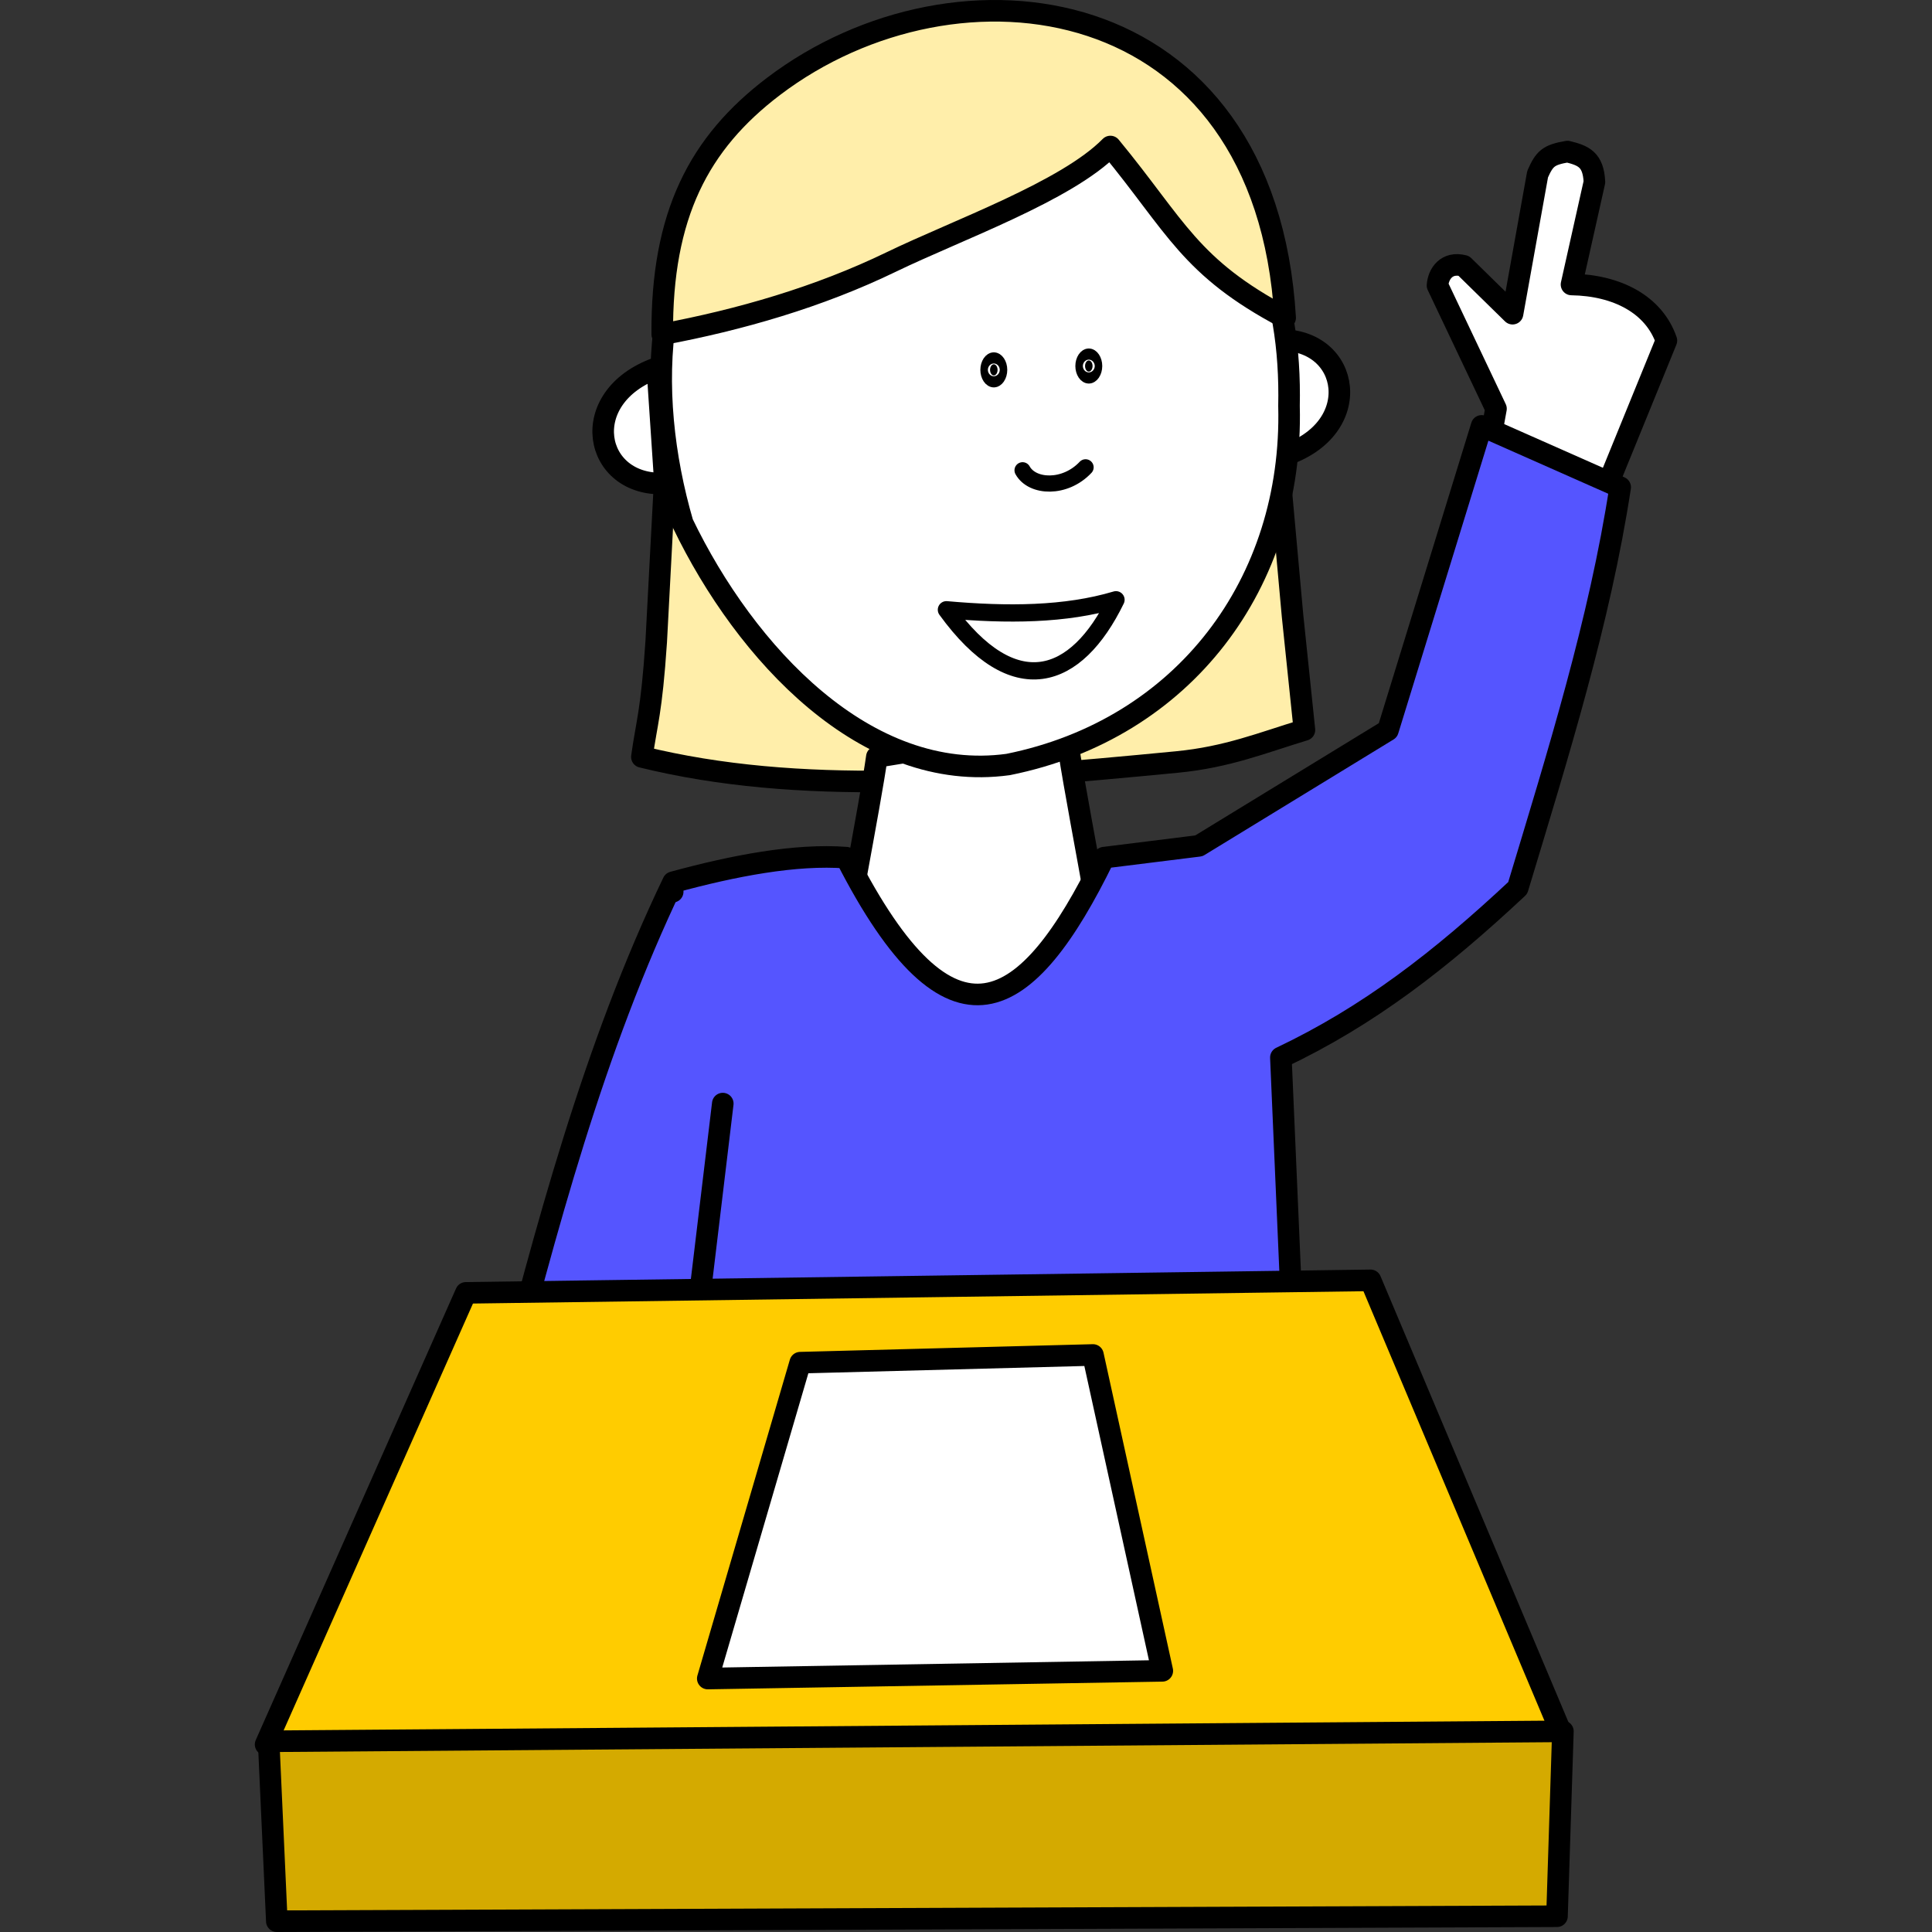 <?xml version="1.0" encoding="UTF-8" standalone="no"?>
<!-- Created with Inkscape (http://www.inkscape.org/) -->

<svg
   xmlns:dc="http://purl.org/dc/elements/1.1/"
   xmlns:cc="http://creativecommons.org/ns#"
   xmlns:rdf="http://www.w3.org/1999/02/22-rdf-syntax-ns#"
   xmlns:svg="http://www.w3.org/2000/svg"
   xmlns="http://www.w3.org/2000/svg"
   xmlns:sodipodi="http://sodipodi.sourceforge.net/DTD/sodipodi-0.dtd"
   xmlns:inkscape="http://www.inkscape.org/namespaces/inkscape"
   width="179.13"
   height="179.13"
   id="svg2605"
   sodipodi:version="0.32"
   inkscape:version="0.48.4 r9939"
   version="1.0"
   sodipodi:docname="student_question.svg"
   inkscape:output_extension="org.inkscape.output.svg.inkscape">
  <rect width="100%" height="100%" fill="#333333" stroke="none"/>
  <defs
     id="defs2607">
    <inkscape:perspective
       sodipodi:type="inkscape:persp3d"
       inkscape:vp_x="0 : 526.18109 : 1"
       inkscape:vp_y="0 : 1000 : 0"
       inkscape:vp_z="744.09448 : 526.18109 : 1"
       inkscape:persp3d-origin="372.04724 : 350.78739 : 1"
       id="perspective2613" />
  </defs>
  <sodipodi:namedview
     id="base"
     pagecolor="#ffffff"
     bordercolor="#666666"
     borderopacity="1.0"
     inkscape:pageopacity="0.0"
     inkscape:pageshadow="2"
     inkscape:zoom="1.979899"
     inkscape:cx="-17.270885"
     inkscape:cy="63.382109"
     inkscape:document-units="px"
     inkscape:current-layer="layer1"
     showgrid="false"
     showborder="true"
     inkscape:window-width="1920"
     inkscape:window-height="1057"
     inkscape:window-x="-3"
     inkscape:window-y="-3"
     fit-margin-top="0"
     fit-margin-left="0"
     fit-margin-right="0"
     fit-margin-bottom="0"
     borderlayer="false"
     inkscape:showpageshadow="true"
     inkscape:window-maximized="1" />
  <g
     inkscape:label="Calque 1"
     inkscape:groupmode="layer"
     id="layer1"
     transform="translate(-279.775,-497.083)">
    <g
       id="g3000"
       transform="translate(23.626,0)">
      <path
         inkscape:connector-curvature="0"
         sodipodi:nodetypes="ccc"
         id="path3350"
         d="m 317.091,531.191 c -7.591,2.696 -5.929,11.065 0.714,10.714 l -0.714,-10.714 z"
         style="fill:#ffffff;fill-opacity:1;stroke:#000000;stroke-width:2;stroke-linecap:round;stroke-linejoin:round;stroke-miterlimit:4;stroke-opacity:1;stroke-dasharray:none;stroke-dashoffset:1.5" />
      <path
         inkscape:connector-curvature="0"
         inkscape:transform-center-y="28.214286"
         inkscape:transform-center-x="84.285714"
         sodipodi:nodetypes="ccc"
         id="path3352"
         d="m 375.134,539.342 c 7.67,-2.463 6.265,-10.878 -0.386,-10.731 l 0.386,10.731 z"
         style="fill:#ffffff;fill-opacity:1;stroke:#000000;stroke-width:2;stroke-linecap:round;stroke-linejoin:round;stroke-miterlimit:4;stroke-opacity:1;stroke-dasharray:none;stroke-dashoffset:1.5" />
      <path
         inkscape:connector-curvature="0"
         sodipodi:nodetypes="cccscccc"
         id="path3354"
         d="m 318.163,534.405 -1.173,22.2 c -0.442,6.601 -0.884,7.455 -1.327,10.657 14.581,3.581 30.528,2.309 49.594,0.474 4.685,-0.451 7.903,-1.779 11.835,-2.974 l -1.1,-10.568 -2.471,-27.289 -55.357,7.5 z"
         style="fill:#ffeeaa;fill-opacity:1;stroke:#000000;stroke-width:2;stroke-linecap:round;stroke-linejoin:round;stroke-miterlimit:4;stroke-opacity:1;stroke-dasharray:none;stroke-dashoffset:1.5" />
      <path
         inkscape:connector-curvature="0"
         sodipodi:nodetypes="ccccc"
         id="path3356"
         d="m 337.448,567.262 c -0.595,4.286 -3.333,18.214 -3.929,22.5 6.905,7.313 18.81,4.599 25.714,0.714 -0.476,-5.637 -3.81,-21.382 -4.286,-26.071 l -17.5,2.857 z"
         style="fill:#ffffff;fill-opacity:1;stroke:#000000;stroke-width:2;stroke-linecap:round;stroke-linejoin:round;stroke-miterlimit:4;stroke-opacity:1;stroke-dasharray:none;stroke-dashoffset:1.5" />
      <path
         inkscape:connector-curvature="0"
         sodipodi:nodetypes="cccccc"
         id="path3358"
         d="m 375.663,534.762 c 0.406,16.353 -9.728,29.917 -26.046,33.204 -13.181,1.804 -24.363,-10.323 -30.17,-22.373 -3.556,-12.193 -3.054,-27.08 7.29,-34.589 10.403,-8.014 25.797,-8.947 36.846,-1.68 9.037,5.692 12.311,14.657 12.079,25.436 z"
         style="fill:#ffffff;fill-opacity:1;stroke:#000000;stroke-width:2;stroke-linecap:round;stroke-linejoin:round;stroke-miterlimit:4;stroke-opacity:1;stroke-dasharray:none;stroke-dashoffset:1.5" />
      <path
         transform="matrix(0.195,0,0,0.241,287.077,422.357)"
         d="m 315.714,452.362 c 0,1.183 -0.799,2.143 -1.786,2.143 -0.986,0 -1.786,-0.959 -1.786,-2.143 0,-1.183 0.799,-2.143 1.786,-2.143 0.986,0 1.786,0.959 1.786,2.143 z"
         sodipodi:ry="2.1428571"
         sodipodi:rx="1.7857143"
         sodipodi:cy="452.36218"
         sodipodi:cx="313.92856"
         id="path3360"
         style="fill:#000000;fill-opacity:1;stroke:#000000;stroke-width:9.219;stroke-linecap:round;stroke-linejoin:round;stroke-miterlimit:4;stroke-opacity:1;stroke-dasharray:none;stroke-dashoffset:1.5"
         sodipodi:type="arc" />
      <path
         inkscape:connector-curvature="0"
         sodipodi:nodetypes="csccsc"
         id="path3362"
         d="m 317.553,528.081 c 7.183,-1.342 14.507,-3.452 21.232,-6.709 6.106,-2.958 16.252,-6.563 20.316,-10.704 6.132,7.439 7.328,11.185 16.204,15.88 -1.822,-30.703 -30.455,-34.351 -47.437,-21.454 -6.917,5.253 -10.395,11.915 -10.316,22.987 z"
         style="fill:#ffeeaa;fill-opacity:1;stroke:#000000;stroke-width:2;stroke-linecap:round;stroke-linejoin:round;stroke-miterlimit:4;stroke-opacity:1;stroke-dasharray:none;stroke-dashoffset:1.5" />
      <path
         inkscape:connector-curvature="0"
         sodipodi:nodetypes="cccccccccccc"
         id="path3364"
         d="m 401.485,511.136 c -1.753,0.302 -2.122,0.623 -2.772,2.095 l -2.324,12.936 -4.528,-4.438 c -1.595,-0.413 -2.359,0.756 -2.43,1.823 l 5.422,11.426 -0.444,2.451 10.509,5.3 5.735,-14.066 c -1.158,-3.359 -4.596,-5.139 -8.798,-5.203 l 2.125,-9.5 c -0.098,-2.098 -1.019,-2.456 -2.496,-2.823 z"
         style="fill:#ffffff;fill-opacity:1;stroke:#000000;stroke-width:2;stroke-linecap:round;stroke-linejoin:round;stroke-miterlimit:4;stroke-opacity:1;stroke-dasharray:none;stroke-dashoffset:1.5" />
      <path
         inkscape:connector-curvature="0"
         sodipodi:nodetypes="cccccccccccccc"
         id="path3366"
         d="m 393.524,536.57 -8.688,28.219 c -5.844,3.576 -11.688,7.143 -17.531,10.719 l -8.79,1.094 c -7.108,14.556 -14.147,19.117 -23.915,0 -4.671,-0.356 -10.428,0.746 -16.045,2.281 -7.413,15.453 -11.789,32.187 -16.094,48.75 l 10,0 3.562,0 60.291,0 -1.406,-32.5 c 8.113,-3.849 14.798,-9.013 21.959,-15.719 3.741,-12.391 7.605,-24.765 9.5,-37.156 l -12.844,-5.688 z"
         style="fill:#5555ff;fill-opacity:1;stroke:#000000;stroke-width:2;stroke-linecap:round;stroke-linejoin:round;stroke-miterlimit:4;stroke-opacity:1;stroke-dasharray:none;stroke-dashoffset:1.5" />
      <path
         inkscape:connector-curvature="0"
         id="path3368"
         d="m 318.52,579.762 0,0 z"
         style="fill:#ffffff;fill-opacity:1;stroke:#000000;stroke-width:2;stroke-linecap:round;stroke-linejoin:round;stroke-miterlimit:4;stroke-opacity:1;stroke-dasharray:none;stroke-dashoffset:1.5" />
      <path
         inkscape:connector-curvature="0"
         sodipodi:nodetypes="cc"
         id="path3370"
         d="m 323.163,599.405 -3.214,26.786"
         style="fill:#000000;fill-opacity:1;stroke:#000000;stroke-width:2;stroke-linecap:round;stroke-linejoin:round;stroke-miterlimit:4;stroke-opacity:1;stroke-dasharray:none;stroke-dashoffset:1.5" />
      <path
         inkscape:connector-curvature="0"
         sodipodi:nodetypes="ccc"
         id="path3372"
         d="m 343.898,553.618 c 6.257,8.629 12.032,6.657 15.723,-0.926 -4.706,1.404 -10.087,1.426 -15.723,0.926 z"
         style="fill:#ffffff;fill-opacity:1;stroke:#000000;stroke-width:1.6;stroke-linecap:round;stroke-linejoin:round;stroke-miterlimit:4;stroke-opacity:1;stroke-dasharray:none;stroke-dashoffset:1.5" />
      <path
         inkscape:connector-curvature="0"
         sodipodi:nodetypes="ccccc"
         id="path3374"
         d="m 299.346,616.953 83.878,-1.16 17.796,42.228 -120.245,0.803 18.571,-41.871 z"
         style="fill:#ffcc00;fill-opacity:1;stroke:#000000;stroke-width:2;stroke-linecap:round;stroke-linejoin:round;stroke-miterlimit:4;stroke-opacity:1;stroke-dasharray:none;stroke-dashoffset:1.5" />
      <path
         transform="matrix(0.195,0,0,0.241,295.884,422)"
         d="m 315.714,452.362 c 0,1.183 -0.799,2.143 -1.786,2.143 -0.986,0 -1.786,-0.959 -1.786,-2.143 0,-1.183 0.799,-2.143 1.786,-2.143 0.986,0 1.786,0.959 1.786,2.143 z"
         sodipodi:ry="2.1428571"
         sodipodi:rx="1.7857143"
         sodipodi:cy="452.36218"
         sodipodi:cx="313.92856"
         id="path3376"
         style="fill:#000000;fill-opacity:1;stroke:#000000;stroke-width:9.219;stroke-linecap:round;stroke-linejoin:round;stroke-miterlimit:4;stroke-opacity:1;stroke-dasharray:none;stroke-dashoffset:1.5"
         sodipodi:type="arc" />
      <path
         inkscape:connector-curvature="0"
         sodipodi:nodetypes="cc"
         id="path3378"
         d="m 350.959,540.686 c 0.895,1.618 3.936,1.752 5.841,-0.274"
         style="fill:#ffffff;fill-opacity:1;stroke:#000000;stroke-width:1.5;stroke-linecap:round;stroke-linejoin:round;stroke-miterlimit:4;stroke-opacity:1;stroke-dasharray:none;stroke-dashoffset:1.5" />
      <path
         inkscape:connector-curvature="0"
         sodipodi:nodetypes="ccccc"
         id="path2525"
         d="m 281.057,658.532 0.758,16.681 118.694,-0.462 0.548,-17.143 -120,0.923 z"
         style="fill:#d4aa00;fill-opacity:1;stroke:#000000;stroke-width:2;stroke-linecap:round;stroke-linejoin:round;stroke-miterlimit:4;stroke-opacity:1;stroke-dasharray:none;stroke-dashoffset:1.5" />
      <path
         inkscape:connector-curvature="0"
         sodipodi:nodetypes="ccccc"
         id="path2531"
         d="m 330.343,623.427 -8.571,29.286 42.143,-0.714 -6.429,-29.286 -27.143,0.714 z"
         style="fill:#ffffff;fill-opacity:1;stroke:#000000;stroke-width:2;stroke-linecap:round;stroke-linejoin:round;stroke-miterlimit:4;stroke-opacity:1;stroke-dasharray:none;stroke-dashoffset:1.5" />
    </g>
  </g>
</svg>

